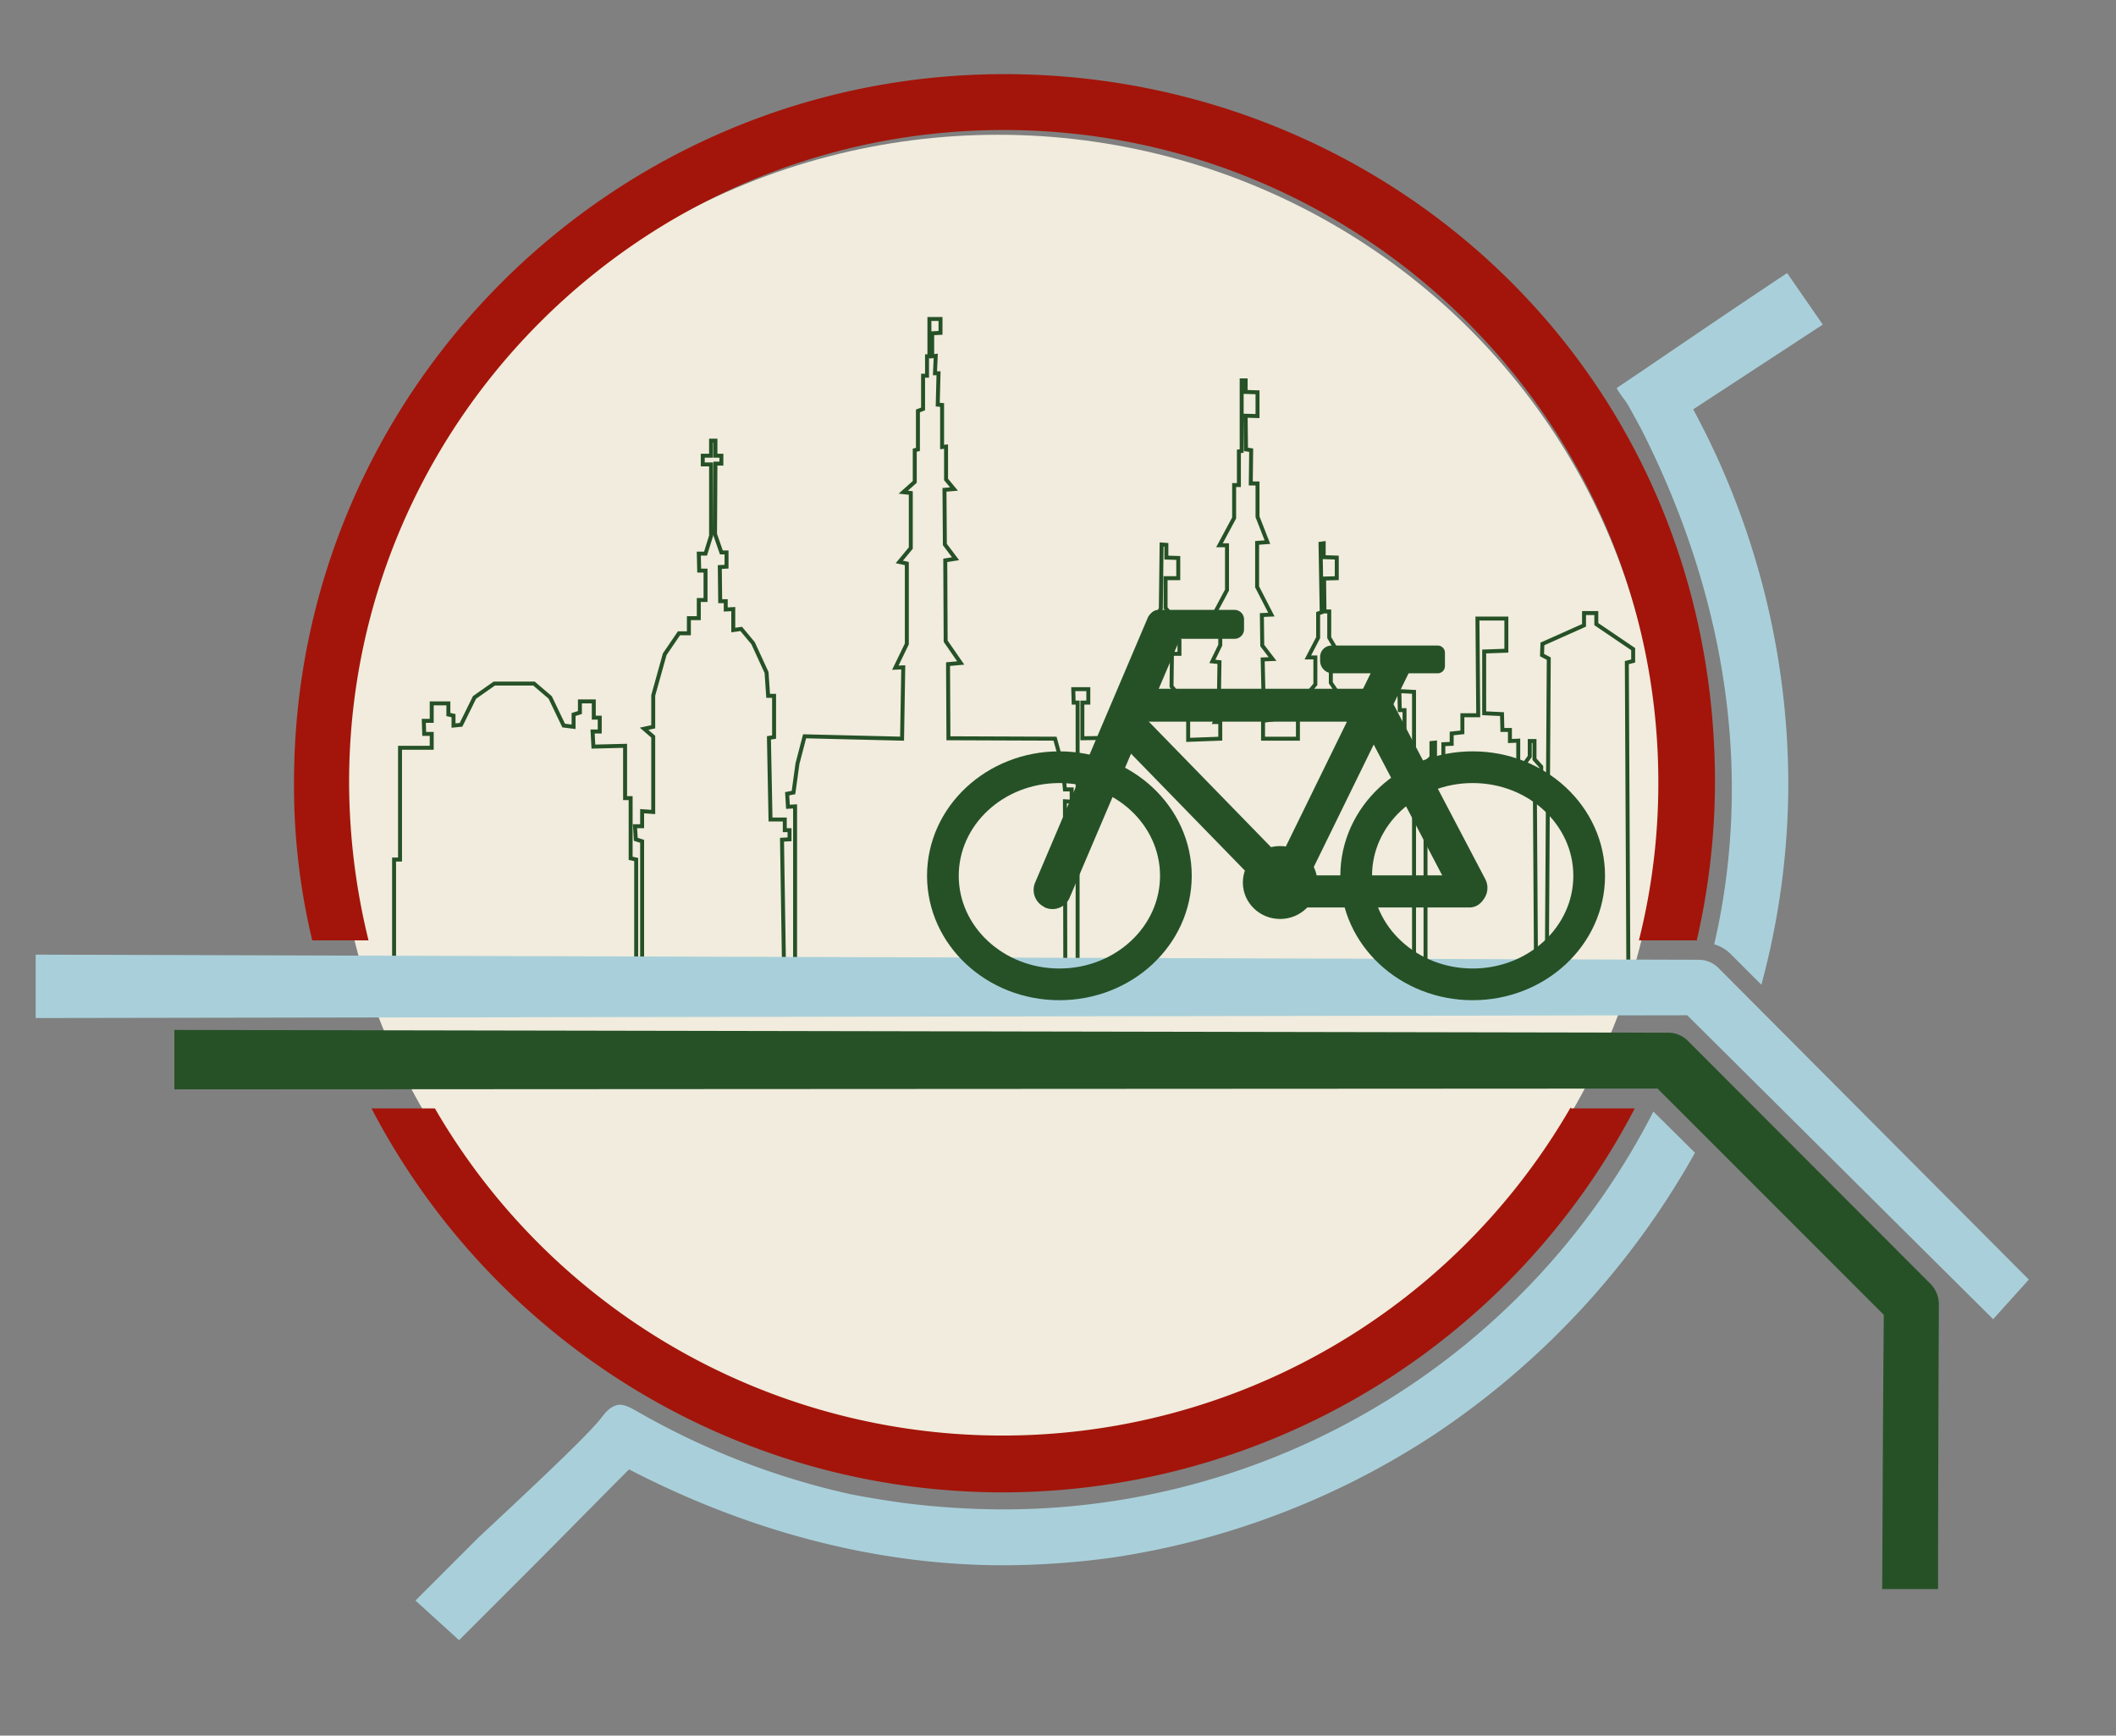 <svg id="Layer_1" data-name="Layer 1" xmlns="http://www.w3.org/2000/svg" viewBox="0 0 534 438"><rect x="0" y="0" width="534" height="438" fill="#808080" stroke="none"/><defs><style>.cls-1{fill:#f1ecdd;}.cls-2,.cls-6{fill:none;}.cls-2,.cls-6,.cls-7{stroke:#265127;stroke-miterlimit:10;}.cls-3{fill:#a3150a;}.cls-4{fill:#a9d0da;}.cls-5,.cls-7{fill:#265127;}.cls-6{stroke-width:8px;}</style></defs><ellipse class="cls-1" cx="251.85" cy="198.51" rx="167.1" ry="164.5"/><polygon class="cls-2" points="95.65 247.1 99.45 247.1 99.45 216.91 100.95 216.91 100.95 188.71 108.95 188.71 108.95 185.21 107.05 185.21 106.95 181.91 108.95 181.91 108.95 177.5 113.15 177.5 113.15 180.31 114.45 180.6 114.45 183.1 116.35 182.91 119.75 176 124.75 172.5 134.75 172.5 138.85 176 142.25 183.1 144.75 183.41 144.75 180.31 146.35 179.81 146.35 177 149.85 177 149.85 181.1 151.35 181.1 151.35 184.6 149.55 184.6 149.75 188.41 157.75 188.21 157.75 201.41 159.15 201.41 159.15 216.6 160.55 216.91 160.55 243.81 162.05 243.5 162.05 212.31 160.45 211.81 160.25 208.5 162.05 208.5 162.05 204.71 164.85 204.91 164.85 185.91 162.55 183.91 164.85 183.41 164.85 175.5 167.75 165.1 171.35 159.81 173.85 159.81 173.85 156 176.35 156 176.35 151.41 178.05 151.41 178.05 144 176.45 144 176.35 139.71 178.05 139.71 179.45 135.21 179.45 117.2 177.35 117.2 177.35 115 179.45 115 179.45 111.2 180.55 111.2 180.55 115 182.05 115 182.05 117 180.55 117 180.45 134.81 182.05 139.41 183.35 139.41 183.35 143 181.65 143.1 181.75 151.71 183.15 151.71 183.15 153.81 185.05 153.71 185.05 159 187.05 158.71 190.05 162.31 193.45 169.71 193.85 175.6 195.35 175.6 195.35 186 194.05 186.21 194.45 206.81 198.05 206.81 198.05 209.5 199.25 209.5 199.25 211.81 197.35 211.91 197.85 243.91 200.65 243.81 200.65 205.91 200.65 203.5 198.85 203.6 198.65 200.31 200.25 200 201.25 192.71 203.05 185.81 227.65 186.41 227.95 168.41 225.95 168.5 228.85 162.5 228.85 142.21 226.95 141.81 229.85 138.31 229.85 124.41 227.95 124.2 230.85 121.61 230.85 113.61 231.65 113.41 231.65 103.7 232.95 103.2 232.95 94.81 233.95 94.81 233.95 89.91 234.55 89.91 234.55 80.5 237.35 80.5 237.35 84 235.25 84.11 235.25 89.91 236.15 89.81 235.95 94.2 236.85 94.2 236.65 102.11 237.75 102.2 237.75 112.81 238.75 112.7 238.75 121 240.75 123.41 238.35 123.61 238.45 137.41 241.15 141 238.55 141.41 238.65 161.81 242.45 167.31 239.25 167.6 239.35 186.31 266.25 186.41 268.15 193.31 268.75 199.21 270.45 199.21 270.45 202.31 268.75 202.21 268.85 247.1 271.95 247.1 271.95 177.31 270.95 177.31 270.85 173.91 274.65 173.91 274.65 177.31 273.15 177.31 273.15 186.31 286.25 186.1 286.25 178.41 290.65 173.31 290.65 165.41 289.15 165.5 289.15 162.1 291.75 161.81 291.75 155.71 292.95 153.6 293.15 137.41 294.35 137.5 294.35 140.71 297.35 140.81 297.35 145.91 294.15 145.91 294.15 153.41 295.55 155.21 295.75 161.71 297.65 161.71 297.65 165 295.75 165 295.65 173.21 299.85 178.31 299.85 186.71 307.95 186.41 307.95 182.21 306.55 182.21 307.55 179.71 307.75 167.1 305.95 166.91 307.95 162.81 307.95 156.5 305.75 156.21 309.65 148.91 309.65 137.6 307.75 137.6 311.45 130.71 311.45 122.41 312.65 122.41 312.65 113.91 313.35 113.81 313.35 96 314.35 96 314.35 98.91 317.35 99 317.35 105 314.35 104.91 314.45 113.41 315.75 113.61 315.65 122 317.35 122 317.35 130.41 319.85 136.81 317.25 137 317.25 148.1 320.85 155.1 318.45 155.21 318.55 162.91 321.15 166.31 318.65 166.41 318.95 179.31 320.85 181.6 318.75 181.91 318.75 186.41 327.55 186.41 327.55 178 331.95 172.71 331.95 165.91 330.05 165.91 332.65 160.91 332.65 154.81 333.55 154.5 333.25 137.21 334.05 137.1 334.05 140.6 337.35 140.71 337.35 145.91 334.15 146 334.25 154.31 335.45 154.31 335.45 160.91 338.05 165.31 335.85 165.5 335.85 172.31 340.35 178.91 340.35 186.41 354.45 186.41 354.45 179.21 353.25 179.21 353.15 174.41 356.85 174.6 356.85 247.1 359.75 247.1 359.75 200.21 358.55 200.21 358.65 193.6 361.25 191.1 361.25 187.5 362.15 187.41 362.15 191.5 364.25 194.5 364.25 187.81 366.35 187.71 366.35 185.1 369.05 184.81 369.05 180.5 373.05 180.5 372.85 156.1 380.15 156.1 380.15 164.21 374.55 164.41 374.55 180 379.05 180.21 379.15 184.21 381.05 184.21 381.05 187 383.15 186.91 383.15 194.91 386.05 190.91 386.05 187 387.25 187 387.25 191.6 388.95 193.5 388.95 200.81 387.35 200.81 387.65 247.1 390.35 246.41 390.85 166.21 389.15 165.31 389.25 162.5 399.75 157.81 399.75 154.71 402.85 154.71 402.85 157.5 412.15 163.81 412.15 166.81 410.55 167.21 410.95 247.1 95.65 247.1"/><path class="cls-3" d="M93,237.31a168.27,168.27,0,0,1-4.9-39.9c0-90.8,74.1-164.6,165.2-164.6s165.2,73.8,165.2,164.6a162.08,162.08,0,0,1-4.9,39.9h14.6a178.94,178.94,0,0,0,4.6-39.9c0-103.9-83.1-178.7-179.3-178.7-98.9,0-179.3,80.2-179.3,178.7a166.76,166.76,0,0,0,4.6,39.9Z"/><path class="cls-4" d="M414,107.91c12.7,24.9,27.1,64.1,22,110.4a170.47,170.47,0,0,1-3.4,20A9.59,9.59,0,0,1,437,241l7.5,7.5a194.29,194.29,0,0,0,6.8-50.8,199.39,199.39,0,0,0-24-94.4L460,81.91l-9-13c-12.2,8.1-24.4,16.4-36.6,24.7l-6.4,4.3.3.6a27.31,27.31,0,0,0,1.7,2.4l.8,1.2C412.05,104.31,413.65,107.31,414,107.91Z"/><path class="cls-3" d="M396.35,279.51a165.54,165.54,0,0,1-286.6.2h-16c29.9,57.4,90.1,96.9,159.4,96.9a180,180,0,0,0,159.4-96.9h-16Z"/><path class="cls-4" d="M427.75,290.91l-10.5-10.4a184.2,184.2,0,0,1-164,100.4,203.23,203.23,0,0,1-25.8-1.7c-4.9-.7-9.7-1.5-13.1-2.2a190.65,190.65,0,0,1-53.5-20.8c-2.1-1.2-3.4-1.8-4.7-1.7-2.2.3-3.6,2.3-4.1,2.9-2.6,3.6-13.8,14.3-31.2,30.5l-16,16,11,10,18-18c8.4-8.4,16.6-16.8,24.9-25.1,41.3,21.4,76,24.2,94.5,24.2a206,206,0,0,0,27.2-1.9A201.76,201.76,0,0,0,362,362,206.58,206.58,0,0,0,427.75,290.91Z"/><path class="cls-4" d="M503,332.91l-77.2-76.7L9,256.91v-16l419.7,1.3a7,7,0,0,1,5.1,2.2l78.2,78.5Z"/><path class="cls-5" d="M475,400.91c.1-23,.2-46.1.4-69.1l-57.1-57.1-374.3.2v-15l377,.7a7,7,0,0,1,5.1,2.2l61.2,61.3a7.44,7.44,0,0,1,2,5.1c-.1,23.9-.2,47.9-.2,71.8H475Z"/><ellipse class="cls-6" cx="267.35" cy="221.01" rx="29.4" ry="27.4"/><path class="cls-7" d="M292.35,154.41h19.2a1.9,1.9,0,0,1,1.9,1.9v2.5a1.9,1.9,0,0,1-1.9,1.9h-19.2a1.9,1.9,0,0,1-1.9-1.9v-2.5A1.9,1.9,0,0,1,292.35,154.41Z"/><path class="cls-7" d="M322.85,227.91l-40.9-42a1.05,1.05,0,0,1,0-1.3h0l4.6-3.9a1,1,0,0,1,1.4.1l40.9,42a.91.91,0,0,1,0,1.2l-.1.1-4.6,3.9A1.06,1.06,0,0,1,322.85,227.91Z"/><path class="cls-7" d="M286.75,174.31H346a.9.9,0,0,1,.9.9v5.5a.9.9,0,0,1-.9.9h-59.2a.9.9,0,0,1-.9-.9v-5.5A.9.9,0,0,1,286.75,174.31Z"/><path class="cls-7" d="M320.75,222.41l28.2-57.6a1,1,0,0,1,1.3-.5l5.2,2.2a.88.88,0,0,1,.5,1.2v.1l-28.2,57.6a1,1,0,0,1-1.3.5l-5.2-2.2a1.14,1.14,0,0,1-.5-1.3Z"/><path class="cls-7" d="M336.05,163.41h26.8a1.32,1.32,0,0,1,1.3,1.3v3.4a1.32,1.32,0,0,1-1.3,1.3h-26.6a2.65,2.65,0,0,1-2.6-2.6h0v-1A2.37,2.37,0,0,1,336.05,163.41Z"/><ellipse class="cls-6" cx="371.65" cy="221.01" rx="29.4" ry="27.4"/><path class="cls-7" d="M264.05,228.61h0a4.2,4.2,0,0,0,5.4-2.2l28.7-67.3a2.27,2.27,0,0,0-1.1-2.8.1.1,0,0,1-.1-.1l-3.8-1.4a2.41,2.41,0,0,0-3,1.2l-28.5,67a4.27,4.27,0,0,0,2.3,5.5A.1.1,0,0,1,264.05,228.61Z"/><path class="cls-7" d="M349.05,173.81l25.4,48.4a4.27,4.27,0,0,1-1.8,5.6c-.1,0-.2.1-.3.1h0a3.79,3.79,0,0,1-5-1.6l-25.7-49.1a.57.57,0,0,1,.2-.7h0l6.4-2.9a.55.55,0,0,1,.8.2Z"/><path class="cls-7" d="M370.75,228.51h-45.6a2.48,2.48,0,0,1-2.5-2.5v-2.1a2.46,2.46,0,0,1,2.4-2.5h47.2a2.11,2.11,0,0,1,2.1,2.1v1.1A3.55,3.55,0,0,1,370.75,228.51Z"/><ellipse class="cls-7" cx="323.05" cy="222.71" rx="8.9" ry="8.7"/></svg>